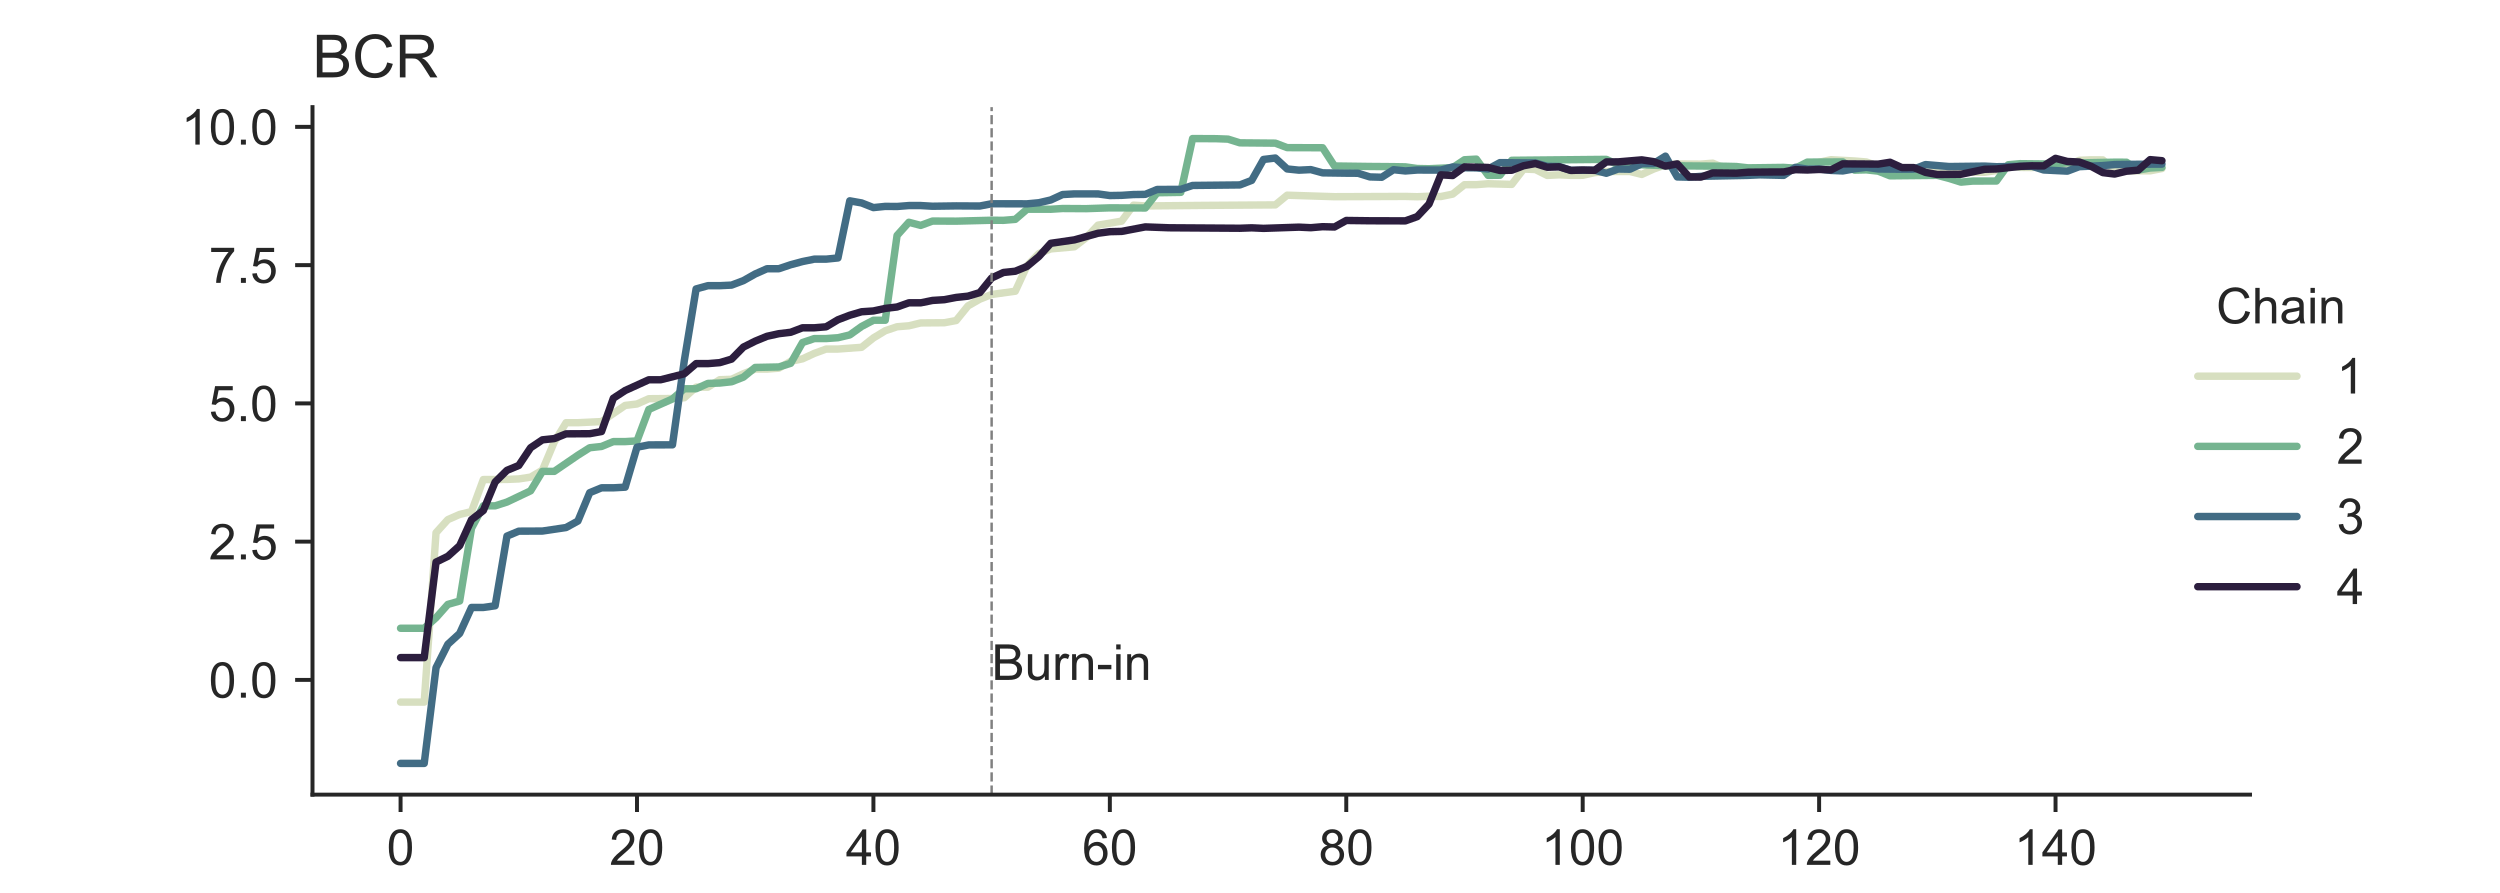<?xml version="1.0" encoding="utf-8" standalone="no"?>
<!DOCTYPE svg PUBLIC "-//W3C//DTD SVG 1.1//EN"
  "http://www.w3.org/Graphics/SVG/1.1/DTD/svg11.dtd">
<!-- Created with matplotlib (https://matplotlib.org/) -->
<svg height="180pt" version="1.1" viewBox="0 0 504 180" width="504pt" xmlns="http://www.w3.org/2000/svg" xmlns:xlink="http://www.w3.org/1999/xlink">
 <defs>
  <style type="text/css">
*{stroke-linecap:butt;stroke-linejoin:round;}
  </style>
 </defs>
 <g id="figure_1">
  <g id="patch_1">
   <path d="M 0 180 
L 504 180 
L 504 0 
L 0 0 
z
" style="fill:#ffffff;"/>
  </g>
  <g id="axes_1">
   <g id="patch_2">
    <path d="M 63 160.2 
L 453.6 160.2 
L 453.6 21.6 
L 63 21.6 
z
" style="fill:#ffffff;"/>
   </g>
   <g id="matplotlib.axis_1">
    <g id="xtick_1">
     <g id="line2d_1">
      <defs>
       <path d="M 0 0 
L 0 3.5 
" id="mbe8fec4b5c" style="stroke:#262626;stroke-width:0.8;"/>
      </defs>
      <g>
       <use style="fill:#262626;stroke:#262626;stroke-width:0.8;" x="80.755" xlink:href="#mbe8fec4b5c" y="160.2"/>
      </g>
     </g>
     <g id="text_1">
      <!-- 0 -->
      <defs>
       <path d="M 4.156 35.297 
Q 4.156 48 6.766 55.734 
Q 9.375 63.484 14.516 67.672 
Q 19.672 71.875 27.484 71.875 
Q 33.25 71.875 37.594 69.547 
Q 41.938 67.234 44.766 62.859 
Q 47.609 58.5 49.219 52.219 
Q 50.828 45.953 50.828 35.297 
Q 50.828 22.703 48.234 14.969 
Q 45.656 7.234 40.5 3 
Q 35.359 -1.219 27.484 -1.219 
Q 17.141 -1.219 11.234 6.203 
Q 4.156 15.141 4.156 35.297 
z
M 13.188 35.297 
Q 13.188 17.672 17.312 11.828 
Q 21.438 6 27.484 6 
Q 33.547 6 37.672 11.859 
Q 41.797 17.719 41.797 35.297 
Q 41.797 52.984 37.672 58.781 
Q 33.547 64.594 27.391 64.594 
Q 21.344 64.594 17.719 59.469 
Q 13.188 52.938 13.188 35.297 
z
" id="ArialMT-48"/>
      </defs>
      <g style="fill:#262626;" transform="translate(77.974 174.358)scale(0.1 -0.1)">
       <use xlink:href="#ArialMT-48"/>
      </g>
     </g>
    </g>
    <g id="xtick_2">
     <g id="line2d_2">
      <g>
       <use style="fill:#262626;stroke:#262626;stroke-width:0.8;" x="128.418" xlink:href="#mbe8fec4b5c" y="160.2"/>
      </g>
     </g>
     <g id="text_2">
      <!-- 20 -->
      <defs>
       <path d="M 50.344 8.453 
L 50.344 0 
L 3.031 0 
Q 2.938 3.172 4.047 6.109 
Q 5.859 10.938 9.828 15.625 
Q 13.812 20.312 21.344 26.469 
Q 33.016 36.031 37.109 41.625 
Q 41.219 47.219 41.219 52.203 
Q 41.219 57.422 37.469 61 
Q 33.734 64.594 27.734 64.594 
Q 21.391 64.594 17.578 60.781 
Q 13.766 56.984 13.719 50.25 
L 4.688 51.172 
Q 5.609 61.281 11.656 66.578 
Q 17.719 71.875 27.938 71.875 
Q 38.234 71.875 44.234 66.156 
Q 50.25 60.453 50.25 52 
Q 50.25 47.703 48.484 43.547 
Q 46.734 39.406 42.656 34.812 
Q 38.578 30.219 29.109 22.219 
Q 21.188 15.578 18.938 13.203 
Q 16.703 10.844 15.234 8.453 
z
" id="ArialMT-50"/>
      </defs>
      <g style="fill:#262626;" transform="translate(122.857 174.358)scale(0.1 -0.1)">
       <use xlink:href="#ArialMT-50"/>
       <use x="55.615" xlink:href="#ArialMT-48"/>
      </g>
     </g>
    </g>
    <g id="xtick_3">
     <g id="line2d_3">
      <g>
       <use style="fill:#262626;stroke:#262626;stroke-width:0.8;" x="176.081" xlink:href="#mbe8fec4b5c" y="160.2"/>
      </g>
     </g>
     <g id="text_3">
      <!-- 40 -->
      <defs>
       <path d="M 32.328 0 
L 32.328 17.141 
L 1.266 17.141 
L 1.266 25.203 
L 33.938 71.578 
L 41.109 71.578 
L 41.109 25.203 
L 50.781 25.203 
L 50.781 17.141 
L 41.109 17.141 
L 41.109 0 
z
M 32.328 25.203 
L 32.328 57.469 
L 9.906 25.203 
z
" id="ArialMT-52"/>
      </defs>
      <g style="fill:#262626;" transform="translate(170.52 174.358)scale(0.1 -0.1)">
       <use xlink:href="#ArialMT-52"/>
       <use x="55.615" xlink:href="#ArialMT-48"/>
      </g>
     </g>
    </g>
    <g id="xtick_4">
     <g id="line2d_4">
      <g>
       <use style="fill:#262626;stroke:#262626;stroke-width:0.8;" x="223.744" xlink:href="#mbe8fec4b5c" y="160.2"/>
      </g>
     </g>
     <g id="text_4">
      <!-- 60 -->
      <defs>
       <path d="M 49.75 54.047 
L 41.016 53.375 
Q 39.844 58.547 37.703 60.891 
Q 34.125 64.656 28.906 64.656 
Q 24.703 64.656 21.531 62.312 
Q 17.391 59.281 14.984 53.469 
Q 12.594 47.656 12.5 36.922 
Q 15.672 41.75 20.266 44.094 
Q 24.859 46.438 29.891 46.438 
Q 38.672 46.438 44.844 39.969 
Q 51.031 33.5 51.031 23.25 
Q 51.031 16.5 48.125 10.719 
Q 45.219 4.938 40.141 1.859 
Q 35.062 -1.219 28.609 -1.219 
Q 17.625 -1.219 10.688 6.859 
Q 3.766 14.938 3.766 33.5 
Q 3.766 54.25 11.422 63.672 
Q 18.109 71.875 29.438 71.875 
Q 37.891 71.875 43.281 67.141 
Q 48.688 62.406 49.75 54.047 
z
M 13.875 23.188 
Q 13.875 18.656 15.797 14.5 
Q 17.719 10.359 21.188 8.172 
Q 24.656 6 28.469 6 
Q 34.031 6 38.031 10.484 
Q 42.047 14.984 42.047 22.703 
Q 42.047 30.125 38.078 34.391 
Q 34.125 38.672 28.125 38.672 
Q 22.172 38.672 18.016 34.391 
Q 13.875 30.125 13.875 23.188 
z
" id="ArialMT-54"/>
      </defs>
      <g style="fill:#262626;" transform="translate(218.183 174.358)scale(0.1 -0.1)">
       <use xlink:href="#ArialMT-54"/>
       <use x="55.615" xlink:href="#ArialMT-48"/>
      </g>
     </g>
    </g>
    <g id="xtick_5">
     <g id="line2d_5">
      <g>
       <use style="fill:#262626;stroke:#262626;stroke-width:0.8;" x="271.407" xlink:href="#mbe8fec4b5c" y="160.2"/>
      </g>
     </g>
     <g id="text_5">
      <!-- 80 -->
      <defs>
       <path d="M 17.672 38.812 
Q 12.203 40.828 9.562 44.531 
Q 6.938 48.25 6.938 53.422 
Q 6.938 61.234 12.547 66.547 
Q 18.172 71.875 27.484 71.875 
Q 36.859 71.875 42.578 66.422 
Q 48.297 60.984 48.297 53.172 
Q 48.297 48.188 45.672 44.5 
Q 43.062 40.828 37.75 38.812 
Q 44.344 36.672 47.781 31.875 
Q 51.219 27.094 51.219 20.453 
Q 51.219 11.281 44.719 5.031 
Q 38.234 -1.219 27.641 -1.219 
Q 17.047 -1.219 10.547 5.047 
Q 4.047 11.328 4.047 20.703 
Q 4.047 27.688 7.594 32.391 
Q 11.141 37.109 17.672 38.812 
z
M 15.922 53.719 
Q 15.922 48.641 19.188 45.406 
Q 22.469 42.188 27.688 42.188 
Q 32.766 42.188 36.016 45.375 
Q 39.266 48.578 39.266 53.219 
Q 39.266 58.062 35.906 61.359 
Q 32.562 64.656 27.594 64.656 
Q 22.562 64.656 19.234 61.422 
Q 15.922 58.203 15.922 53.719 
z
M 13.094 20.656 
Q 13.094 16.891 14.875 13.375 
Q 16.656 9.859 20.172 7.922 
Q 23.688 6 27.734 6 
Q 34.031 6 38.125 10.047 
Q 42.234 14.109 42.234 20.359 
Q 42.234 26.703 38.016 30.859 
Q 33.797 35.016 27.438 35.016 
Q 21.234 35.016 17.156 30.906 
Q 13.094 26.812 13.094 20.656 
z
" id="ArialMT-56"/>
      </defs>
      <g style="fill:#262626;" transform="translate(265.846 174.358)scale(0.1 -0.1)">
       <use xlink:href="#ArialMT-56"/>
       <use x="55.615" xlink:href="#ArialMT-48"/>
      </g>
     </g>
    </g>
    <g id="xtick_6">
     <g id="line2d_6">
      <g>
       <use style="fill:#262626;stroke:#262626;stroke-width:0.8;" x="319.071" xlink:href="#mbe8fec4b5c" y="160.2"/>
      </g>
     </g>
     <g id="text_6">
      <!-- 100 -->
      <defs>
       <path d="M 37.25 0 
L 28.469 0 
L 28.469 56 
Q 25.297 52.984 20.141 49.953 
Q 14.984 46.922 10.891 45.406 
L 10.891 53.906 
Q 18.266 57.375 23.781 62.297 
Q 29.297 67.234 31.594 71.875 
L 37.25 71.875 
z
" id="ArialMT-49"/>
      </defs>
      <g style="fill:#262626;" transform="translate(310.729 174.358)scale(0.1 -0.1)">
       <use xlink:href="#ArialMT-49"/>
       <use x="55.615" xlink:href="#ArialMT-48"/>
       <use x="111.23" xlink:href="#ArialMT-48"/>
      </g>
     </g>
    </g>
    <g id="xtick_7">
     <g id="line2d_7">
      <g>
       <use style="fill:#262626;stroke:#262626;stroke-width:0.8;" x="366.734" xlink:href="#mbe8fec4b5c" y="160.2"/>
      </g>
     </g>
     <g id="text_7">
      <!-- 120 -->
      <g style="fill:#262626;" transform="translate(358.392 174.358)scale(0.1 -0.1)">
       <use xlink:href="#ArialMT-49"/>
       <use x="55.615" xlink:href="#ArialMT-50"/>
       <use x="111.23" xlink:href="#ArialMT-48"/>
      </g>
     </g>
    </g>
    <g id="xtick_8">
     <g id="line2d_8">
      <g>
       <use style="fill:#262626;stroke:#262626;stroke-width:0.8;" x="414.397" xlink:href="#mbe8fec4b5c" y="160.2"/>
      </g>
     </g>
     <g id="text_8">
      <!-- 140 -->
      <g style="fill:#262626;" transform="translate(406.056 174.358)scale(0.1 -0.1)">
       <use xlink:href="#ArialMT-49"/>
       <use x="55.615" xlink:href="#ArialMT-52"/>
       <use x="111.23" xlink:href="#ArialMT-48"/>
      </g>
     </g>
    </g>
   </g>
   <g id="matplotlib.axis_2">
    <g id="ytick_1">
     <g id="line2d_9">
      <defs>
       <path d="M 0 0 
L -3.5 0 
" id="mf0cced488d" style="stroke:#262626;stroke-width:0.8;"/>
      </defs>
      <g>
       <use style="fill:#262626;stroke:#262626;stroke-width:0.8;" x="63" xlink:href="#mf0cced488d" y="137.07"/>
      </g>
     </g>
     <g id="text_9">
      <!-- 0.0 -->
      <defs>
       <path d="M 9.078 0 
L 9.078 10.016 
L 19.094 10.016 
L 19.094 0 
z
" id="ArialMT-46"/>
      </defs>
      <g style="fill:#262626;" transform="translate(42.1 140.649)scale(0.1 -0.1)">
       <use xlink:href="#ArialMT-48"/>
       <use x="55.615" xlink:href="#ArialMT-46"/>
       <use x="83.398" xlink:href="#ArialMT-48"/>
      </g>
     </g>
    </g>
    <g id="ytick_2">
     <g id="line2d_10">
      <g>
       <use style="fill:#262626;stroke:#262626;stroke-width:0.8;" x="63" xlink:href="#mf0cced488d" y="109.196"/>
      </g>
     </g>
     <g id="text_10">
      <!-- 2.5 -->
      <defs>
       <path d="M 4.156 18.75 
L 13.375 19.531 
Q 14.406 12.797 18.141 9.391 
Q 21.875 6 27.156 6 
Q 33.5 6 37.891 10.781 
Q 42.281 15.578 42.281 23.484 
Q 42.281 31 38.062 35.344 
Q 33.844 39.703 27 39.703 
Q 22.75 39.703 19.328 37.766 
Q 15.922 35.844 13.969 32.766 
L 5.719 33.844 
L 12.641 70.609 
L 48.25 70.609 
L 48.25 62.203 
L 19.672 62.203 
L 15.828 42.969 
Q 22.266 47.469 29.344 47.469 
Q 38.719 47.469 45.156 40.969 
Q 51.609 34.469 51.609 24.266 
Q 51.609 14.547 45.953 7.469 
Q 39.062 -1.219 27.156 -1.219 
Q 17.391 -1.219 11.203 4.25 
Q 5.031 9.719 4.156 18.75 
z
" id="ArialMT-53"/>
      </defs>
      <g style="fill:#262626;" transform="translate(42.1 112.775)scale(0.1 -0.1)">
       <use xlink:href="#ArialMT-50"/>
       <use x="55.615" xlink:href="#ArialMT-46"/>
       <use x="83.398" xlink:href="#ArialMT-53"/>
      </g>
     </g>
    </g>
    <g id="ytick_3">
     <g id="line2d_11">
      <g>
       <use style="fill:#262626;stroke:#262626;stroke-width:0.8;" x="63" xlink:href="#mf0cced488d" y="81.322"/>
      </g>
     </g>
     <g id="text_11">
      <!-- 5.0 -->
      <g style="fill:#262626;" transform="translate(42.1 84.901)scale(0.1 -0.1)">
       <use xlink:href="#ArialMT-53"/>
       <use x="55.615" xlink:href="#ArialMT-46"/>
       <use x="83.398" xlink:href="#ArialMT-48"/>
      </g>
     </g>
    </g>
    <g id="ytick_4">
     <g id="line2d_12">
      <g>
       <use style="fill:#262626;stroke:#262626;stroke-width:0.8;" x="63" xlink:href="#mf0cced488d" y="53.448"/>
      </g>
     </g>
     <g id="text_12">
      <!-- 7.5 -->
      <defs>
       <path d="M 4.734 62.203 
L 4.734 70.656 
L 51.078 70.656 
L 51.078 63.812 
Q 44.234 56.547 37.516 44.484 
Q 30.812 32.422 27.156 19.672 
Q 24.516 10.688 23.781 0 
L 14.75 0 
Q 14.891 8.453 18.062 20.406 
Q 21.234 32.375 27.172 43.484 
Q 33.109 54.594 39.797 62.203 
z
" id="ArialMT-55"/>
      </defs>
      <g style="fill:#262626;" transform="translate(42.1 57.027)scale(0.1 -0.1)">
       <use xlink:href="#ArialMT-55"/>
       <use x="55.615" xlink:href="#ArialMT-46"/>
       <use x="83.398" xlink:href="#ArialMT-53"/>
      </g>
     </g>
    </g>
    <g id="ytick_5">
     <g id="line2d_13">
      <g>
       <use style="fill:#262626;stroke:#262626;stroke-width:0.8;" x="63" xlink:href="#mf0cced488d" y="25.574"/>
      </g>
     </g>
     <g id="text_13">
      <!-- 10.0 -->
      <g style="fill:#262626;" transform="translate(36.539 29.153)scale(0.1 -0.1)">
       <use xlink:href="#ArialMT-49"/>
       <use x="55.615" xlink:href="#ArialMT-48"/>
       <use x="111.23" xlink:href="#ArialMT-46"/>
       <use x="139.014" xlink:href="#ArialMT-48"/>
      </g>
     </g>
    </g>
   </g>
   <g id="line2d_14">
    <path clip-path="url(#p4bd02cd5c2)" d="M 80.755 141.544 
L 85.521 141.544 
L 87.904 107.397 
L 90.287 104.755 
L 92.67 103.71 
L 95.054 103.136 
L 97.437 96.678 
L 102.203 96.651 
L 104.586 96.549 
L 106.969 96.186 
L 109.352 94.786 
L 111.736 89.116 
L 114.119 85.217 
L 116.502 85.217 
L 121.268 84.992 
L 126.035 81.732 
L 128.418 81.447 
L 130.801 80.38 
L 135.567 80.338 
L 137.95 80.186 
L 140.334 78.048 
L 142.717 78.048 
L 145.1 76.548 
L 147.483 76.467 
L 149.866 75.347 
L 152.249 74.409 
L 154.633 74.409 
L 157.016 74.224 
L 159.399 72.839 
L 161.782 72.342 
L 164.165 71.243 
L 166.548 70.369 
L 168.931 70.369 
L 173.698 70.015 
L 176.081 68.124 
L 178.464 66.682 
L 180.847 65.874 
L 183.23 65.679 
L 185.614 65.103 
L 190.38 65.065 
L 192.763 64.618 
L 195.146 61.672 
L 197.529 60.313 
L 199.913 59.367 
L 204.679 58.711 
L 207.062 53.553 
L 209.445 51.118 
L 211.828 50.179 
L 216.595 49.756 
L 218.978 47.912 
L 221.361 45.388 
L 226.127 44.58 
L 228.51 41.36 
L 230.894 41.516 
L 242.809 41.406 
L 257.108 41.306 
L 259.492 39.35 
L 269.024 39.654 
L 283.323 39.598 
L 285.706 39.66 
L 288.09 39.562 
L 290.473 39.621 
L 292.856 39.135 
L 295.239 37.234 
L 297.622 37.229 
L 300.005 37.039 
L 304.772 37.172 
L 307.155 34.085 
L 309.538 34.175 
L 311.921 35.366 
L 314.304 35.244 
L 316.687 35.351 
L 319.071 35.342 
L 321.454 34.809 
L 323.837 34.574 
L 328.603 34.575 
L 330.986 35.165 
L 333.37 34.075 
L 335.753 33.231 
L 338.136 33.055 
L 342.902 33.083 
L 345.285 32.897 
L 347.669 33.904 
L 350.052 33.802 
L 359.584 34.041 
L 361.967 33.874 
L 364.351 33.822 
L 366.734 32.713 
L 369.117 32.198 
L 373.883 32.458 
L 376.266 32.654 
L 378.65 33.507 
L 381.033 33.585 
L 383.416 34.301 
L 392.949 34.08 
L 395.332 34.74 
L 400.098 34.726 
L 402.481 34.387 
L 404.864 33.45 
L 407.248 33.752 
L 409.631 33.774 
L 414.397 33.488 
L 416.78 33.393 
L 419.163 32.323 
L 421.546 32.219 
L 423.93 32.236 
L 426.313 34.432 
L 433.462 34.438 
L 435.845 33.98 
L 435.845 33.98 
" style="fill:none;stroke:#d7dfc0;stroke-linecap:round;stroke-width:1.5;"/>
   </g>
   <g id="line2d_15">
    <path clip-path="url(#p4bd02cd5c2)" d="M 80.755 126.656 
L 85.521 126.656 
L 87.904 124.537 
L 90.287 121.849 
L 92.67 121.162 
L 95.054 106.512 
L 97.437 101.976 
L 99.82 101.976 
L 102.203 101.213 
L 106.969 98.95 
L 109.352 95.029 
L 111.736 95.029 
L 116.502 91.772 
L 118.885 90.265 
L 121.268 90.007 
L 123.651 89.025 
L 126.035 89.025 
L 128.418 88.887 
L 130.801 82.543 
L 135.567 80.425 
L 137.95 78.373 
L 140.334 78.373 
L 142.717 77.298 
L 145.1 77.222 
L 147.483 76.964 
L 149.866 76.035 
L 152.249 74.077 
L 157.016 73.979 
L 159.399 73.246 
L 161.782 69.059 
L 164.165 68.254 
L 166.548 68.254 
L 168.931 68.084 
L 171.315 67.52 
L 173.698 65.814 
L 176.081 64.562 
L 178.464 64.562 
L 180.847 47.465 
L 183.23 44.81 
L 185.614 45.439 
L 187.997 44.565 
L 192.763 44.586 
L 199.913 44.4 
L 202.296 44.417 
L 204.679 44.224 
L 207.062 42.171 
L 211.828 42.185 
L 214.212 42.034 
L 218.978 42.064 
L 223.744 41.902 
L 230.894 41.932 
L 233.277 38.859 
L 238.043 38.781 
L 240.426 27.934 
L 245.193 27.96 
L 247.576 28.048 
L 249.959 28.795 
L 257.108 28.862 
L 259.492 29.763 
L 266.641 29.787 
L 269.024 33.461 
L 276.174 33.56 
L 280.94 33.598 
L 283.323 33.638 
L 285.706 33.97 
L 288.09 34.018 
L 292.856 33.797 
L 295.239 32.208 
L 297.622 32.079 
L 300.005 35.354 
L 302.388 35.327 
L 304.772 32.317 
L 323.837 32.127 
L 326.22 33.24 
L 328.603 33.304 
L 330.986 33.225 
L 335.753 33.408 
L 347.669 33.513 
L 350.052 33.571 
L 352.435 33.842 
L 359.584 33.746 
L 361.967 33.908 
L 364.351 32.684 
L 371.5 32.637 
L 373.883 34.303 
L 376.266 34.246 
L 378.65 34.504 
L 381.033 35.449 
L 390.565 35.35 
L 392.949 35.973 
L 395.332 36.723 
L 397.715 36.505 
L 402.481 36.492 
L 404.864 33.213 
L 407.248 32.997 
L 414.397 33.076 
L 416.78 32.799 
L 419.163 32.843 
L 426.313 32.697 
L 428.696 32.706 
L 431.079 34.288 
L 433.462 33.87 
L 435.845 33.751 
L 435.845 33.751 
" style="fill:none;stroke:#75b490;stroke-linecap:round;stroke-width:1.5;"/>
   </g>
   <g id="line2d_16">
    <path clip-path="url(#p4bd02cd5c2)" d="M 80.755 153.9 
L 85.521 153.9 
L 87.904 134.609 
L 90.287 129.88 
L 92.67 127.701 
L 95.054 122.466 
L 97.437 122.466 
L 99.82 122.125 
L 102.203 108.077 
L 104.586 107.083 
L 109.352 107.06 
L 114.119 106.353 
L 116.502 105.044 
L 118.885 99.329 
L 121.268 98.344 
L 123.651 98.344 
L 126.035 98.215 
L 128.418 90.156 
L 130.801 89.693 
L 135.567 89.676 
L 137.95 72.736 
L 140.334 58.253 
L 142.717 57.592 
L 145.1 57.592 
L 147.483 57.478 
L 149.866 56.578 
L 152.249 55.23 
L 154.633 54.174 
L 157.016 54.174 
L 159.399 53.37 
L 161.782 52.728 
L 164.165 52.243 
L 166.548 52.243 
L 168.931 52.002 
L 171.315 40.489 
L 173.698 40.911 
L 176.081 41.852 
L 178.464 41.606 
L 180.847 41.628 
L 183.23 41.438 
L 185.614 41.438 
L 187.997 41.578 
L 192.763 41.506 
L 197.529 41.533 
L 199.913 41.077 
L 207.062 41.092 
L 209.445 40.868 
L 211.828 40.316 
L 214.212 39.22 
L 216.595 39.088 
L 221.361 39.094 
L 223.744 39.422 
L 226.127 39.379 
L 228.51 39.219 
L 230.894 39.184 
L 233.277 38.196 
L 238.043 38.173 
L 240.426 37.385 
L 249.959 37.282 
L 252.342 36.365 
L 254.725 32.145 
L 257.108 31.859 
L 259.492 34.059 
L 261.875 34.305 
L 264.258 34.191 
L 266.641 34.845 
L 271.407 34.915 
L 273.791 34.93 
L 276.174 35.667 
L 278.557 35.736 
L 280.94 34.212 
L 283.323 34.465 
L 285.706 34.28 
L 290.473 34.288 
L 292.856 33.655 
L 295.239 33.821 
L 297.622 33.842 
L 300.005 34.077 
L 302.388 32.784 
L 309.538 32.855 
L 311.921 33.535 
L 314.304 33.573 
L 316.687 34.335 
L 321.454 34.309 
L 323.837 34.93 
L 326.22 34.072 
L 328.603 34.115 
L 330.986 32.989 
L 333.37 32.972 
L 335.753 31.483 
L 338.136 35.668 
L 340.519 35.73 
L 342.902 35.549 
L 352.435 35.354 
L 354.818 35.245 
L 359.584 35.357 
L 361.967 33.735 
L 364.351 34.092 
L 366.734 34.064 
L 369.117 34.357 
L 371.5 34.461 
L 373.883 34.03 
L 376.266 33.723 
L 378.65 34.068 
L 383.416 34.121 
L 385.799 34.105 
L 388.182 33.18 
L 392.949 33.575 
L 400.098 33.486 
L 402.481 33.609 
L 409.631 33.51 
L 412.014 34.265 
L 416.78 34.503 
L 419.163 33.603 
L 423.93 33.381 
L 426.313 33.178 
L 431.079 33.114 
L 435.845 33.085 
L 435.845 33.085 
" style="fill:none;stroke:#426c84;stroke-linecap:round;stroke-width:1.5;"/>
   </g>
   <g id="line2d_17">
    <path clip-path="url(#p4bd02cd5c2)" d="M 80.755 132.575 
L 85.521 132.575 
L 87.904 113.317 
L 90.287 112.154 
L 92.67 110.005 
L 95.054 104.767 
L 97.437 102.922 
L 99.82 97.176 
L 102.203 94.821 
L 104.586 93.837 
L 106.969 90.266 
L 109.352 88.671 
L 111.736 88.418 
L 114.119 87.462 
L 118.885 87.434 
L 121.268 86.997 
L 123.651 80.283 
L 126.035 78.726 
L 130.801 76.56 
L 133.184 76.56 
L 137.95 75.356 
L 140.334 73.305 
L 142.717 73.305 
L 145.1 73.109 
L 147.483 72.398 
L 149.866 69.971 
L 152.249 68.776 
L 154.633 67.796 
L 157.016 67.27 
L 159.399 66.988 
L 161.782 66.082 
L 164.165 66.082 
L 166.548 65.885 
L 168.931 64.464 
L 171.315 63.551 
L 173.698 62.85 
L 176.081 62.689 
L 178.464 62.174 
L 180.847 61.889 
L 183.23 61.048 
L 185.614 61.048 
L 187.997 60.567 
L 190.38 60.417 
L 192.763 59.962 
L 195.146 59.705 
L 197.529 58.987 
L 199.913 56.041 
L 202.296 54.93 
L 204.679 54.681 
L 207.062 53.695 
L 209.445 51.704 
L 211.828 49.05 
L 216.595 48.358 
L 221.361 47.023 
L 223.744 46.706 
L 226.127 46.649 
L 230.894 45.743 
L 235.66 45.919 
L 249.959 46.016 
L 252.342 45.929 
L 254.725 46.04 
L 261.875 45.793 
L 264.258 45.904 
L 266.641 45.701 
L 269.024 45.761 
L 271.407 44.446 
L 276.174 44.506 
L 283.323 44.526 
L 285.706 43.672 
L 288.09 41.141 
L 290.473 35.247 
L 292.856 35.385 
L 295.239 33.646 
L 300.005 33.761 
L 302.388 34.365 
L 304.772 34.322 
L 307.155 33.414 
L 309.538 32.968 
L 311.921 33.718 
L 314.304 33.625 
L 316.687 34.364 
L 319.071 34.276 
L 321.454 34.346 
L 323.837 32.643 
L 326.22 32.633 
L 330.986 32.228 
L 333.37 32.588 
L 335.753 33.486 
L 338.136 33.041 
L 340.519 35.658 
L 342.902 35.701 
L 345.285 34.858 
L 350.052 34.911 
L 352.435 34.718 
L 357.201 34.672 
L 359.584 34.663 
L 361.967 34.202 
L 364.351 34.271 
L 366.734 34.159 
L 369.117 34.256 
L 371.5 33.032 
L 378.65 33.087 
L 381.033 32.711 
L 383.416 33.789 
L 385.799 33.779 
L 388.182 34.753 
L 390.565 35.182 
L 395.332 35.131 
L 400.098 34.13 
L 402.481 34.067 
L 407.248 33.538 
L 409.631 33.428 
L 412.014 33.445 
L 414.397 31.923 
L 416.78 32.552 
L 419.163 32.659 
L 421.546 33.518 
L 423.93 34.799 
L 426.313 35.086 
L 428.696 34.514 
L 431.079 34.303 
L 433.462 32.181 
L 435.845 32.395 
L 435.845 32.395 
" style="fill:none;stroke:#2c1e3e;stroke-linecap:round;stroke-width:1.5;"/>
   </g>
   <g id="line2d_18"/>
   <g id="line2d_19"/>
   <g id="line2d_20"/>
   <g id="line2d_21"/>
   <g id="line2d_22"/>
   <g id="line2d_23">
    <path clip-path="url(#p4bd02cd5c2)" d="M 199.913 160.2 
L 199.913 21.6 
" style="fill:none;stroke:#808080;stroke-dasharray:1.85,0.8;stroke-dashoffset:0;stroke-width:0.5;"/>
   </g>
   <g id="patch_3">
    <path d="M 63 160.2 
L 63 21.6 
" style="fill:none;stroke:#262626;stroke-linecap:square;stroke-linejoin:miter;stroke-width:0.8;"/>
   </g>
   <g id="patch_4">
    <path d="M 63 160.2 
L 453.6 160.2 
" style="fill:none;stroke:#262626;stroke-linecap:square;stroke-linejoin:miter;stroke-width:0.8;"/>
   </g>
   <g id="text_14">
    <!-- Burn-in -->
    <defs>
     <path d="M 7.328 0 
L 7.328 71.578 
L 34.188 71.578 
Q 42.391 71.578 47.344 69.406 
Q 52.297 67.234 55.094 62.719 
Q 57.906 58.203 57.906 53.266 
Q 57.906 48.688 55.422 44.625 
Q 52.938 40.578 47.906 38.094 
Q 54.391 36.188 57.875 31.594 
Q 61.375 27 61.375 20.75 
Q 61.375 15.719 59.25 11.391 
Q 57.125 7.078 54 4.734 
Q 50.875 2.391 46.156 1.188 
Q 41.453 0 34.625 0 
z
M 16.797 41.5 
L 32.281 41.5 
Q 38.578 41.5 41.312 42.328 
Q 44.922 43.406 46.75 45.891 
Q 48.578 48.391 48.578 52.156 
Q 48.578 55.719 46.875 58.422 
Q 45.172 61.141 41.984 62.141 
Q 38.812 63.141 31.109 63.141 
L 16.797 63.141 
z
M 16.797 8.453 
L 34.625 8.453 
Q 39.203 8.453 41.062 8.797 
Q 44.344 9.375 46.531 10.734 
Q 48.734 12.109 50.141 14.719 
Q 51.562 17.328 51.562 20.75 
Q 51.562 24.75 49.516 27.703 
Q 47.469 30.672 43.828 31.859 
Q 40.188 33.062 33.344 33.062 
L 16.797 33.062 
z
" id="ArialMT-66"/>
     <path d="M 40.578 0 
L 40.578 7.625 
Q 34.516 -1.172 24.125 -1.172 
Q 19.531 -1.172 15.547 0.578 
Q 11.578 2.344 9.641 5 
Q 7.719 7.672 6.938 11.531 
Q 6.391 14.109 6.391 19.734 
L 6.391 51.859 
L 15.188 51.859 
L 15.188 23.094 
Q 15.188 16.219 15.719 13.812 
Q 16.547 10.359 19.234 8.375 
Q 21.922 6.391 25.875 6.391 
Q 29.828 6.391 33.297 8.422 
Q 36.766 10.453 38.203 13.938 
Q 39.656 17.438 39.656 24.078 
L 39.656 51.859 
L 48.438 51.859 
L 48.438 0 
z
" id="ArialMT-117"/>
     <path d="M 6.5 0 
L 6.5 51.859 
L 14.406 51.859 
L 14.406 44 
Q 17.438 49.516 20 51.266 
Q 22.562 53.031 25.641 53.031 
Q 30.078 53.031 34.672 50.203 
L 31.641 42.047 
Q 28.422 43.953 25.203 43.953 
Q 22.312 43.953 20.016 42.219 
Q 17.719 40.484 16.75 37.406 
Q 15.281 32.719 15.281 27.156 
L 15.281 0 
z
" id="ArialMT-114"/>
     <path d="M 6.594 0 
L 6.594 51.859 
L 14.5 51.859 
L 14.5 44.484 
Q 20.219 53.031 31 53.031 
Q 35.688 53.031 39.625 51.344 
Q 43.562 49.656 45.516 46.922 
Q 47.469 44.188 48.25 40.438 
Q 48.734 37.984 48.734 31.891 
L 48.734 0 
L 39.938 0 
L 39.938 31.547 
Q 39.938 36.922 38.906 39.578 
Q 37.891 42.234 35.281 43.812 
Q 32.672 45.406 29.156 45.406 
Q 23.531 45.406 19.453 41.844 
Q 15.375 38.281 15.375 28.328 
L 15.375 0 
z
" id="ArialMT-110"/>
     <path d="M 3.172 21.484 
L 3.172 30.328 
L 30.172 30.328 
L 30.172 21.484 
z
" id="ArialMT-45"/>
     <path d="M 6.641 61.469 
L 6.641 71.578 
L 15.438 71.578 
L 15.438 61.469 
z
M 6.641 0 
L 6.641 51.859 
L 15.438 51.859 
L 15.438 0 
z
" id="ArialMT-105"/>
    </defs>
    <g style="fill:#262626;" transform="translate(199.913 137.07)scale(0.1 -0.1)">
     <use xlink:href="#ArialMT-66"/>
     <use x="66.699" xlink:href="#ArialMT-117"/>
     <use x="122.314" xlink:href="#ArialMT-114"/>
     <use x="155.615" xlink:href="#ArialMT-110"/>
     <use x="211.23" xlink:href="#ArialMT-45"/>
     <use x="244.531" xlink:href="#ArialMT-105"/>
     <use x="266.748" xlink:href="#ArialMT-110"/>
    </g>
   </g>
   <g id="text_15">
    <!-- BCR -->
    <defs>
     <path d="M 58.797 25.094 
L 68.266 22.703 
Q 65.281 11.031 57.547 4.906 
Q 49.812 -1.219 38.625 -1.219 
Q 27.047 -1.219 19.797 3.484 
Q 12.547 8.203 8.766 17.141 
Q 4.984 26.078 4.984 36.328 
Q 4.984 47.516 9.25 55.828 
Q 13.531 64.156 21.406 68.469 
Q 29.297 72.797 38.766 72.797 
Q 49.516 72.797 56.828 67.328 
Q 64.156 61.859 67.047 51.953 
L 57.719 49.75 
Q 55.219 57.562 50.484 61.125 
Q 45.75 64.703 38.578 64.703 
Q 30.328 64.703 24.781 60.734 
Q 19.234 56.781 16.984 50.109 
Q 14.75 43.453 14.75 36.375 
Q 14.75 27.25 17.406 20.438 
Q 20.062 13.625 25.672 10.25 
Q 31.297 6.891 37.844 6.891 
Q 45.797 6.891 51.312 11.469 
Q 56.844 16.062 58.797 25.094 
z
" id="ArialMT-67"/>
     <path d="M 7.859 0 
L 7.859 71.578 
L 39.594 71.578 
Q 49.172 71.578 54.141 69.641 
Q 59.125 67.719 62.109 62.828 
Q 65.094 57.953 65.094 52.047 
Q 65.094 44.438 60.156 39.203 
Q 55.219 33.984 44.922 32.562 
Q 48.688 30.766 50.641 29 
Q 54.781 25.203 58.5 19.484 
L 70.953 0 
L 59.031 0 
L 49.562 14.891 
Q 45.406 21.344 42.719 24.75 
Q 40.047 28.172 37.922 29.531 
Q 35.797 30.906 33.594 31.453 
Q 31.984 31.781 28.328 31.781 
L 17.328 31.781 
L 17.328 0 
z
M 17.328 39.984 
L 37.703 39.984 
Q 44.188 39.984 47.844 41.328 
Q 51.516 42.672 53.422 45.625 
Q 55.328 48.578 55.328 52.047 
Q 55.328 57.125 51.641 60.391 
Q 47.953 63.672 39.984 63.672 
L 17.328 63.672 
z
" id="ArialMT-82"/>
    </defs>
    <g style="fill:#262626;" transform="translate(63 15.6)scale(0.12 -0.12)">
     <use xlink:href="#ArialMT-66"/>
     <use x="66.699" xlink:href="#ArialMT-67"/>
     <use x="138.916" xlink:href="#ArialMT-82"/>
    </g>
   </g>
   <g id="legend_1">
    <g id="text_16">
     <!-- Chain -->
     <defs>
      <path d="M 6.594 0 
L 6.594 71.578 
L 15.375 71.578 
L 15.375 45.906 
Q 21.531 53.031 30.906 53.031 
Q 36.672 53.031 40.922 50.75 
Q 45.172 48.484 47 44.484 
Q 48.828 40.484 48.828 32.859 
L 48.828 0 
L 40.047 0 
L 40.047 32.859 
Q 40.047 39.453 37.188 42.453 
Q 34.328 45.453 29.109 45.453 
Q 25.203 45.453 21.75 43.422 
Q 18.312 41.406 16.844 37.938 
Q 15.375 34.469 15.375 28.375 
L 15.375 0 
z
" id="ArialMT-104"/>
      <path d="M 40.438 6.391 
Q 35.547 2.25 31.031 0.531 
Q 26.516 -1.172 21.344 -1.172 
Q 12.797 -1.172 8.203 3 
Q 3.609 7.172 3.609 13.672 
Q 3.609 17.484 5.344 20.625 
Q 7.078 23.781 9.891 25.688 
Q 12.703 27.594 16.219 28.562 
Q 18.797 29.25 24.031 29.891 
Q 34.672 31.156 39.703 32.906 
Q 39.75 34.719 39.75 35.203 
Q 39.75 40.578 37.25 42.781 
Q 33.891 45.75 27.25 45.75 
Q 21.047 45.75 18.094 43.578 
Q 15.141 41.406 13.719 35.891 
L 5.125 37.062 
Q 6.297 42.578 8.984 45.969 
Q 11.672 49.359 16.75 51.188 
Q 21.828 53.031 28.516 53.031 
Q 35.156 53.031 39.297 51.469 
Q 43.453 49.906 45.406 47.531 
Q 47.359 45.172 48.141 41.547 
Q 48.578 39.312 48.578 33.453 
L 48.578 21.734 
Q 48.578 9.469 49.141 6.219 
Q 49.703 2.984 51.375 0 
L 42.188 0 
Q 40.828 2.734 40.438 6.391 
z
M 39.703 26.031 
Q 34.906 24.078 25.344 22.703 
Q 19.922 21.922 17.672 20.938 
Q 15.438 19.969 14.203 18.094 
Q 12.984 16.219 12.984 13.922 
Q 12.984 10.406 15.641 8.062 
Q 18.312 5.719 23.438 5.719 
Q 28.516 5.719 32.469 7.938 
Q 36.422 10.156 38.281 14.016 
Q 39.703 17 39.703 22.797 
z
" id="ArialMT-97"/>
     </defs>
     <g style="fill:#262626;" transform="translate(446.787 65.195)scale(0.1 -0.1)">
      <use xlink:href="#ArialMT-67"/>
      <use x="72.217" xlink:href="#ArialMT-104"/>
      <use x="127.832" xlink:href="#ArialMT-97"/>
      <use x="183.447" xlink:href="#ArialMT-105"/>
      <use x="205.664" xlink:href="#ArialMT-110"/>
     </g>
    </g>
    <g id="line2d_24">
     <path d="M 443.07 75.84 
L 463.07 75.84 
" style="fill:none;stroke:#d7dfc0;stroke-linecap:round;stroke-width:1.5;"/>
    </g>
    <g id="line2d_25"/>
    <g id="text_17">
     <!-- 1 -->
     <g style="fill:#262626;" transform="translate(471.07 79.34)scale(0.1 -0.1)">
      <use xlink:href="#ArialMT-49"/>
     </g>
    </g>
    <g id="line2d_26">
     <path d="M 443.07 89.985 
L 463.07 89.985 
" style="fill:none;stroke:#75b490;stroke-linecap:round;stroke-width:1.5;"/>
    </g>
    <g id="line2d_27"/>
    <g id="text_18">
     <!-- 2 -->
     <g style="fill:#262626;" transform="translate(471.07 93.485)scale(0.1 -0.1)">
      <use xlink:href="#ArialMT-50"/>
     </g>
    </g>
    <g id="line2d_28">
     <path d="M 443.07 104.13 
L 463.07 104.13 
" style="fill:none;stroke:#426c84;stroke-linecap:round;stroke-width:1.5;"/>
    </g>
    <g id="line2d_29"/>
    <g id="text_19">
     <!-- 3 -->
     <defs>
      <path d="M 4.203 18.891 
L 12.984 20.062 
Q 14.5 12.594 18.141 9.297 
Q 21.781 6 27 6 
Q 33.203 6 37.469 10.297 
Q 41.75 14.594 41.75 20.953 
Q 41.75 27 37.797 30.922 
Q 33.844 34.859 27.734 34.859 
Q 25.25 34.859 21.531 33.891 
L 22.516 41.609 
Q 23.391 41.5 23.922 41.5 
Q 29.547 41.5 34.031 44.422 
Q 38.531 47.359 38.531 53.469 
Q 38.531 58.297 35.25 61.469 
Q 31.984 64.656 26.812 64.656 
Q 21.688 64.656 18.266 61.422 
Q 14.844 58.203 13.875 51.766 
L 5.078 53.328 
Q 6.688 62.156 12.391 67.016 
Q 18.109 71.875 26.609 71.875 
Q 32.469 71.875 37.391 69.359 
Q 42.328 66.844 44.938 62.5 
Q 47.562 58.156 47.562 53.266 
Q 47.562 48.641 45.062 44.828 
Q 42.578 41.016 37.703 38.766 
Q 44.047 37.312 47.562 32.688 
Q 51.078 28.078 51.078 21.141 
Q 51.078 11.766 44.234 5.25 
Q 37.406 -1.266 26.953 -1.266 
Q 17.531 -1.266 11.297 4.344 
Q 5.078 9.969 4.203 18.891 
z
" id="ArialMT-51"/>
     </defs>
     <g style="fill:#262626;" transform="translate(471.07 107.63)scale(0.1 -0.1)">
      <use xlink:href="#ArialMT-51"/>
     </g>
    </g>
    <g id="line2d_30">
     <path d="M 443.07 118.276 
L 463.07 118.276 
" style="fill:none;stroke:#2c1e3e;stroke-linecap:round;stroke-width:1.5;"/>
    </g>
    <g id="line2d_31"/>
    <g id="text_20">
     <!-- 4 -->
     <g style="fill:#262626;" transform="translate(471.07 121.776)scale(0.1 -0.1)">
      <use xlink:href="#ArialMT-52"/>
     </g>
    </g>
   </g>
  </g>
 </g>
 <defs>
  <clipPath id="p4bd02cd5c2">
   <rect height="138.6" width="390.6" x="63" y="21.6"/>
  </clipPath>
 </defs>
</svg>
